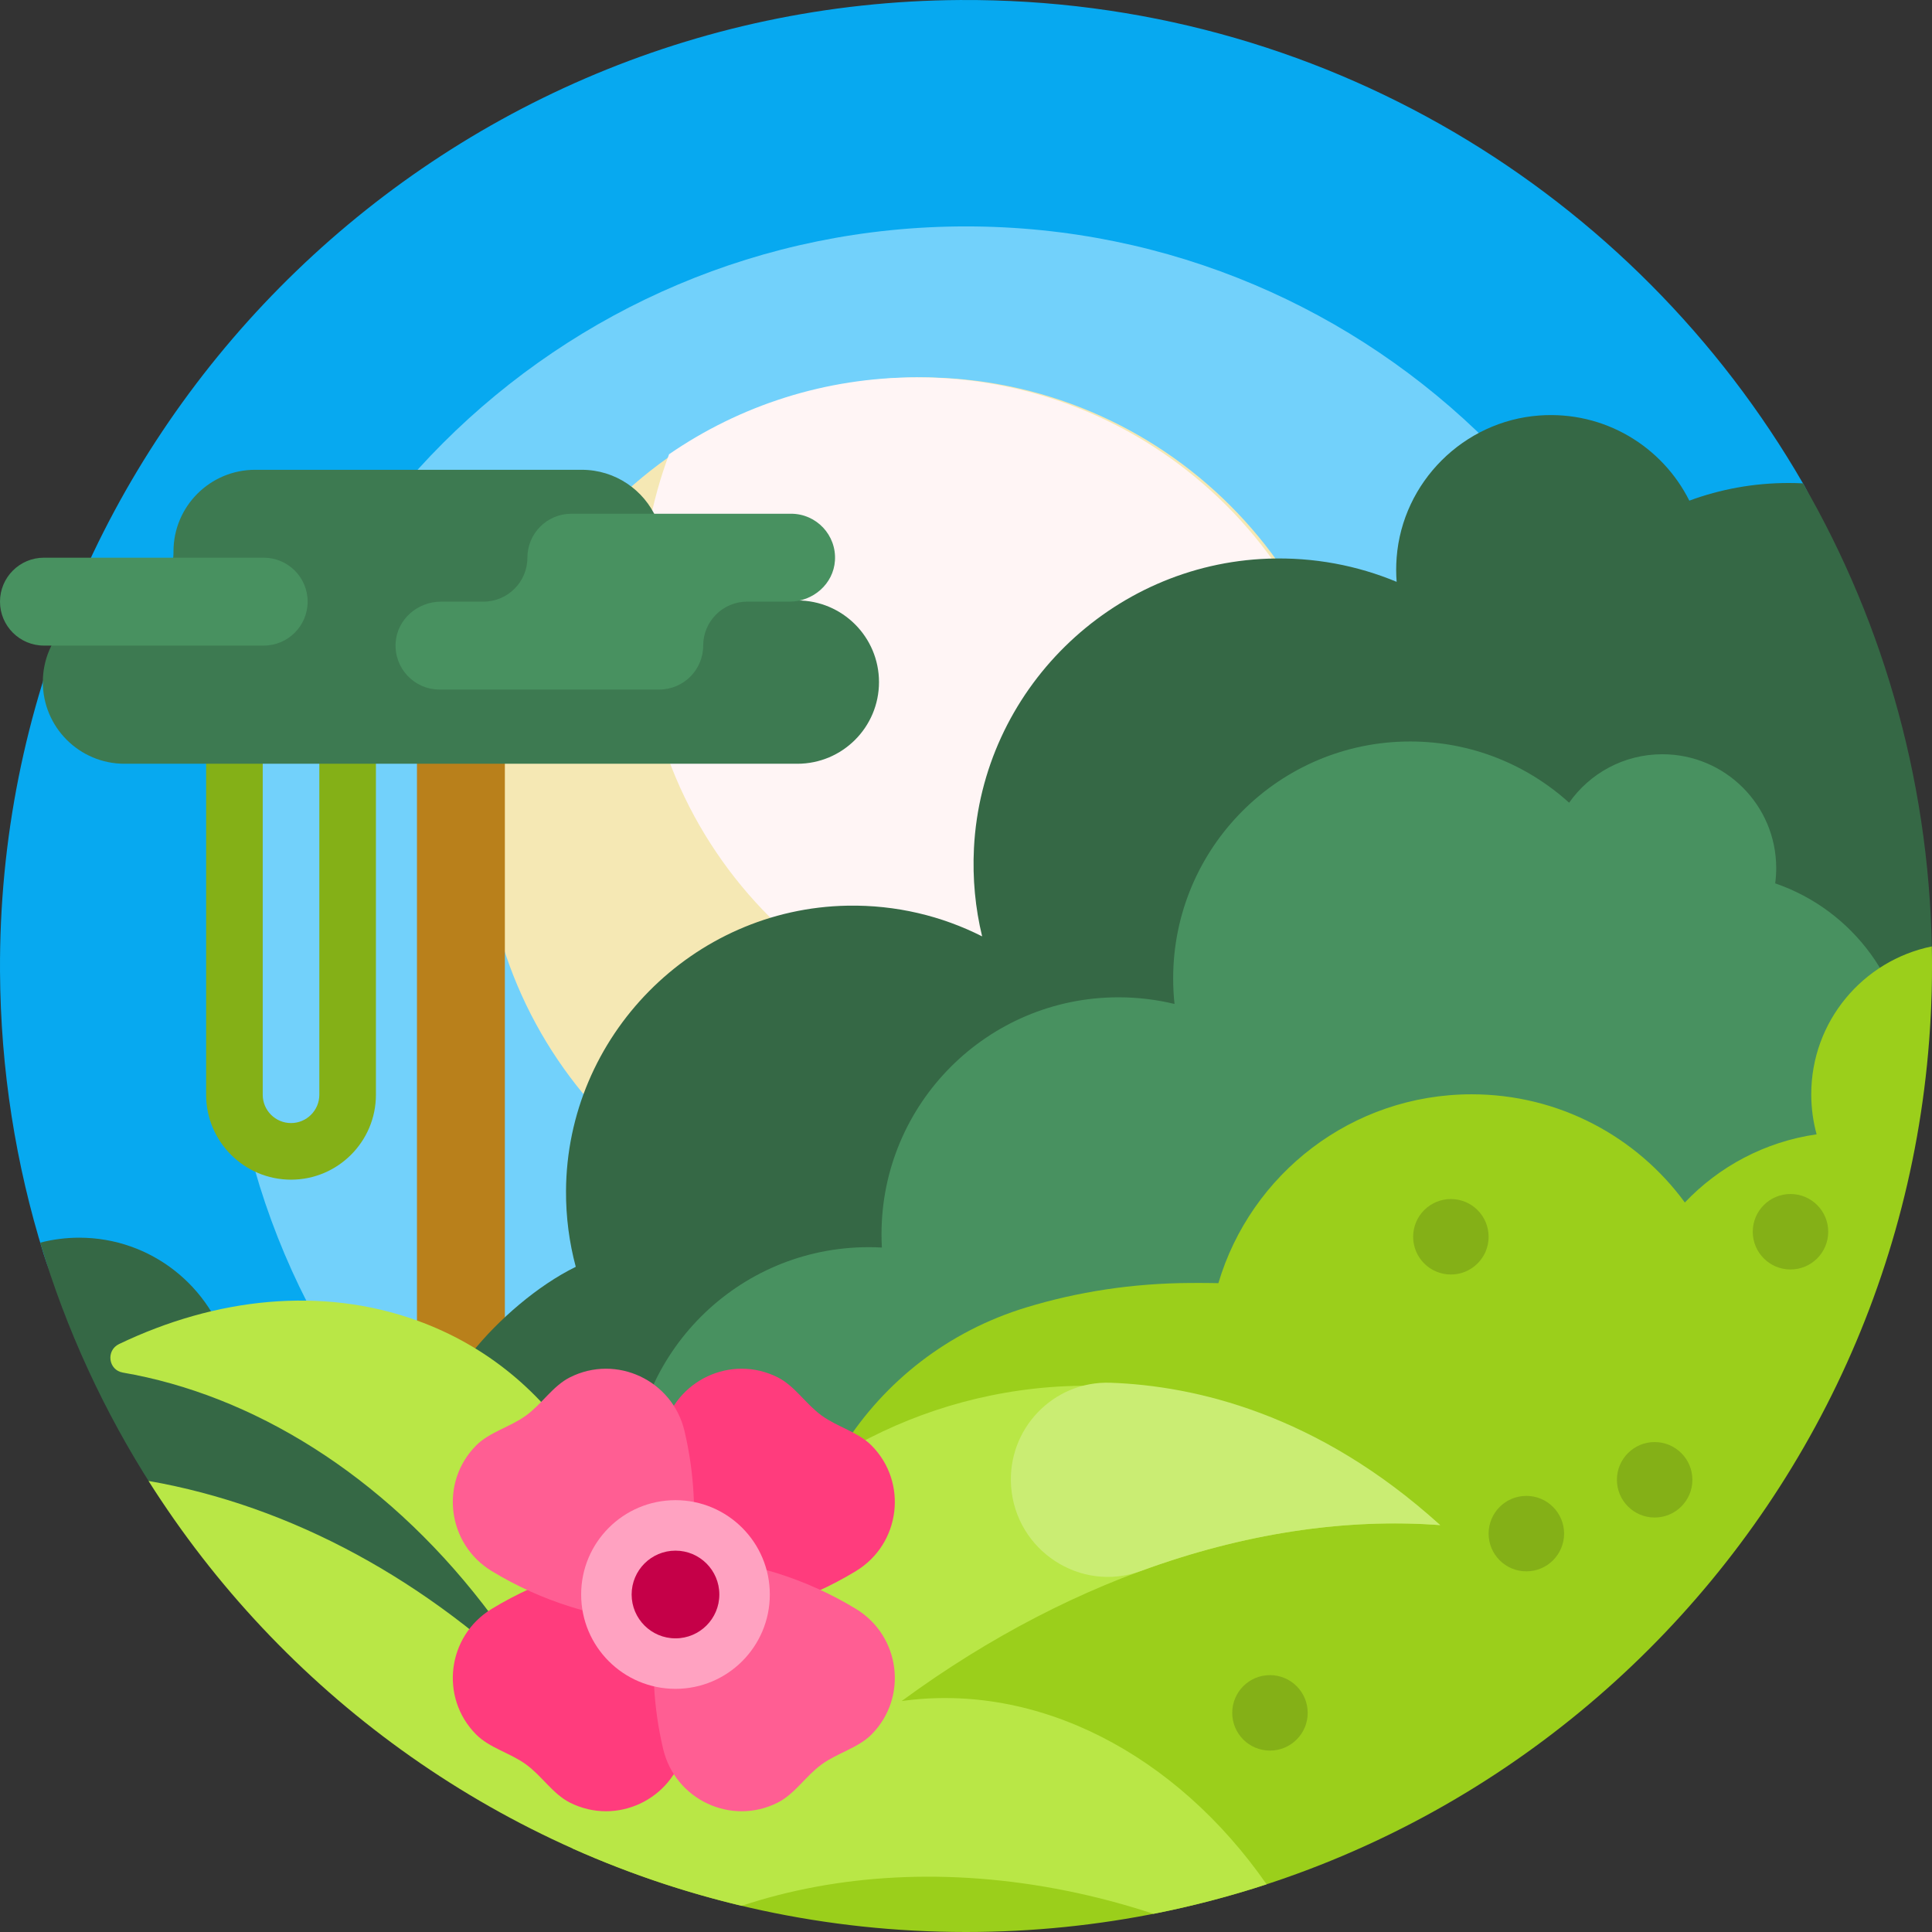 <svg id="Capa_1" enable-background="new 0 0 512 512" height="512" viewBox="0 0 512 512" width="512" xmlns="http://www.w3.org/2000/svg"><rect x="0" y="0" width="512" height="512" fill="#333333" stroke="none"/><g><path d="m11.576 332.342c-7.388-23.679-11.43-48.835-11.573-74.914-.768-140.874 113.552-256.577 254.424-257.423 95.46-.573 178.898 51.105 223.39 128.109 2.944 5.096 5.517 12.712 7.717 22.163 26.987 115.941-61.981 226.582-181.022 226.582h-232c-27.835.001-52.645-17.946-60.936-44.517z" fill="#07a9f0"/><path d="m452 256c0 108.248-87.752 196-196 196s-196-87.752-196-196 87.752-196 196-196 196 87.752 196 196z" fill="#72d1fb"/><path d="m360 216c0 64.065-51.935 116-116 116s-116-51.935-116-116 51.935-116 116-116 116 51.935 116 116z" fill="#f5e8b4"/><path d="m359 216c0 14.292-2.585 27.979-7.312 40.621-18.675 12.854-41.303 20.379-65.688 20.379-64.065 0-116-51.935-116-116 0-14.292 2.585-27.979 7.312-40.621 18.675-12.854 41.303-20.379 65.688-20.379 64.065 0 116 51.935 116 116z" fill="#fff5f5"/><path d="m77.125 177.625c-12.406 0-22.5 10.093-22.5 22.5v90c0 12.407 10.094 22.5 22.5 22.5s22.5-10.093 22.5-22.5v-90c0-12.407-10.094-22.5-22.5-22.5zm7.5 112.5c0 4.136-3.364 7.5-7.5 7.5s-7.5-3.364-7.5-7.5v-90c0-4.136 3.364-7.5 7.5-7.5s7.5 3.364 7.5 7.5z" fill="#84b017"/><path d="m110.499 199.882h23.294v195.163h-23.294z" fill="#b9801b"/><path d="m211.301 159.124h-.866c0-11.951-9.688-21.64-21.64-21.64h-14.785c-3.339-7.643-10.965-12.984-19.839-12.984h-86.557c-11.951 0-21.64 9.688-21.64 21.64v.146c.047 7.035-5.452 12.838-12.487 12.838h-.497c-11.951 0-21.64 9.688-21.64 21.64s9.688 21.64 21.64 21.64h178.312c11.951 0 21.64-9.688 21.64-21.64s-9.689-21.64-21.641-21.64z" fill="#3d7a51"/><path d="m81.529 159.441c0-6.433-5.215-11.647-11.647-11.647h-58.235c-6.432 0-11.647 5.215-11.647 11.647 0 6.432 5.215 11.647 11.647 11.647h58.235c6.433 0 11.647-5.214 11.647-11.647zm128.118-23.294h-58.235c-6.432 0-11.647 5.215-11.647 11.647 0 6.432-5.215 11.647-11.647 11.647h-11.248c-6.204 0-11.62 4.681-12.021 10.872-.439 6.783 4.933 12.422 11.622 12.422h58.235c6.432 0 11.647-5.215 11.647-11.647 0-6.432 5.215-11.647 11.647-11.647h11.248c6.204 0 11.62-4.681 12.021-10.872.439-6.783-4.933-12.422-11.622-12.422z" fill="#489160"/><path d="m10.654 329.317c3.305-.859 6.772-1.317 10.346-1.317 19.08 0 35.116 13.034 39.691 30.683 10.55-5.545 22.563-8.683 35.309-8.683 10.926 0 19.736 4.224 29.125 8.375 6.965-8.676 17.373-17.708 27.459-22.654-1.715-6.401-2.616-13.135-2.583-20.084.192-41.053 33.555-74.887 74.602-75.624 12.85-.231 24.988 2.728 35.675 8.138-1.804-7.442-2.581-15.285-2.17-23.372 2.118-41.715 36.236-75.264 77.979-76.728 12.09-.424 23.614 1.803 34.037 6.144-.163-2.105-.166-4.254.002-6.435 1.542-20.025 17.753-36.178 37.783-37.646 17.351-1.272 32.624 8.263 39.78 22.565 8.198-3.026 17.061-4.679 26.311-4.679 1.276 0 2.545.032 3.806.094.004.006.007.013.011.019 21.741 37.629 34.183 81.305 34.183 127.887 0 1.285-.009 2.567-.028 3.847-1.471 99.846-83.768 179.612-183.625 179.612h-204.817c-33.64 0-64.991-17.097-83.156-45.411-12.746-19.868-22.822-41.614-29.72-64.731z" fill="#356845"/><path d="m505.719 283.485c0 28.819-23.363 52.182-52.182 52.182-18.682 0-35.07-9.817-44.289-24.574-10.107 6.95-22.35 11.018-35.542 11.018-5.114 0-10.086-.612-14.846-1.765.238 2.22.359 4.474.359 6.756 0 34.686-28.119 62.805-62.805 62.805-1.178 0-2.348-.033-3.51-.097.064 1.162.097 2.332.097 3.51 0 34.686-28.119 62.805-62.805 62.805-34.687 0-62.805-28.119-62.805-62.805s28.119-62.805 62.805-62.805c1.178 0 2.348.033 3.51.097-.064-1.162-.097-2.332-.097-3.51 0-34.686 28.119-62.805 62.805-62.805 5.115 0 10.086.612 14.846 1.765-.238-2.22-.359-4.474-.359-6.756 0-34.686 28.119-62.805 62.805-62.805 16.21 0 30.986 6.141 42.128 16.224 5.46-7.766 14.489-12.842 24.703-12.842 16.666 0 30.177 13.51 30.177 30.177 0 1.371-.092 2.721-.269 4.044 20.52 7.023 35.274 26.479 35.274 49.381z" fill="#489160"/><path d="m511.997 254.809c.002.397.003.793.003 1.191 0 141.385-114.615 256-256 256-37.114 0-72.383-7.898-104.218-22.105-.005-.002-.01-.005-.016-.007 6.491-27.261 30.154-47.865 58.926-49.748-5.215-40.16 19.45-80.941 61.315-93.671 13.573-4.127 28.134-6.401 43.487-6.465.702-.003 1.404-.004 2.106-.004.703 0 1.405.001 2.106.004 1.063.004 2.123.02 3.178.045 8.59-28.94 35.388-50.049 67.116-50.049 23.202 0 43.767 11.288 56.503 28.672 9.072-9.545 21.253-16.107 34.919-18.063-.926-3.379-1.422-6.936-1.422-10.609 0-19.333 13.716-35.463 31.948-39.189v.01c.008.423.016.846.022 1.269 0 .015 0 .031.001.046.012.824.021 1.649.025 2.475 0 .066.001.132.001.198z" fill="#9bcf1b"/><path d="m238.948 450.793c36.016-5 72.601 13.943 96.718 48.568-9.748 3.189-19.754 5.809-29.979 7.82-7.48-2.469-15.174-4.518-23.043-6.104-31.218-6.291-60.845-4.412-86.094 3.984-65.953-15.684-122.017-56.886-157.185-112.597 37.881 6.619 74.191 26.406 104.52 56.568-4.651-8.227-9.937-16.215-15.854-23.861-26.768-34.585-61.347-55.557-95.481-61.424-3.849-.662-4.523-5.87-1.002-7.558 25.714-12.323 53.746-15.335 78.973-6.237 37.084 13.375 58.565 49.478 59.45 91.744 19.894-36.749 52.347-63.624 92.601-71.876 42.614-8.737 85.404 5.153 119.095 34.349-44.931-3.374-95.948 12.3-142.719 46.624z" fill="#b9e746"/><path d="m267.951 393.872c-1.067-15.136 11.172-27.969 26.336-27.43 22.204.789 54.792 8.137 87.381 37.728-25.139-1.888-52.183 2.187-79.323 12.155-16.024 5.885-33.194-5.426-34.394-22.453z" fill="#caed73"/><path d="m346.554 453.925c0 5.523-4.477 10-10 10s-10-4.477-10-10 4.477-10 10-10 10 4.477 10 10zm37.946-136.166c-5.523 0-10 4.477-10 10s4.477 10 10 10 10-4.477 10-10-4.477-10-10-10zm90-1.334c-5.523 0-10 4.477-10 10s4.477 10 10 10 10-4.477 10-10-4.477-10-10-10zm-70 80c-5.523 0-10 4.477-10 10s4.477 10 10 10 10-4.477 10-10-4.477-10-10-10zm34-14.263c-5.523 0-10 4.477-10 10s4.477 10 10 10 10-4.477 10-10-4.477-10-10-10z" fill="#84b017"/><path d="m226.844 416.342c-13.295 8.094-28.316 12.719-43.628 13.647 1.375 11.103.797 22.461-1.823 33.515-3.183 13.43-18.029 20.416-30.356 14.208-4.528-2.28-7.409-7.051-11.644-10.127-4.235-3.077-9.662-4.343-13.23-7.945-9.713-9.805-7.657-26.084 4.132-33.261 13.295-8.094 28.316-12.719 43.628-13.647-1.375-11.103-.797-22.461 1.823-33.515 3.183-13.43 18.029-20.416 30.356-14.208 4.528 2.28 7.409 7.051 11.644 10.127s9.662 4.343 13.23 7.945c9.714 9.805 7.657 26.084-4.132 33.261z" fill="#ff3c7d"/><path d="m230.976 459.64c-3.568 3.602-8.995 4.868-13.23 7.945s-7.116 7.847-11.644 10.127c-12.327 6.208-27.173-.779-30.356-14.208-2.62-11.054-3.198-22.412-1.823-33.515-15.312-.928-30.333-5.553-43.628-13.647-11.789-7.177-13.846-23.456-4.132-33.261 3.568-3.602 8.995-4.868 13.23-7.945s7.116-7.847 11.644-10.127c12.327-6.208 27.173.779 30.356 14.208 2.62 11.054 3.198 22.412 1.823 33.515 15.312.928 30.333 5.553 43.628 13.647 11.789 7.178 13.846 23.457 4.132 33.261z" fill="#ff5e93"/><path d="m204.011 422.56c0 13.807-11.193 25-25 25s-25-11.193-25-25 11.193-25 25-25 25 11.193 25 25z" fill="#ffa2c1"/><path d="m190.632 422.56c0 6.418-5.203 11.621-11.621 11.621s-11.621-5.203-11.621-11.621 5.203-11.621 11.621-11.621 11.621 5.203 11.621 11.621z" fill="#c50048"/></g></svg>